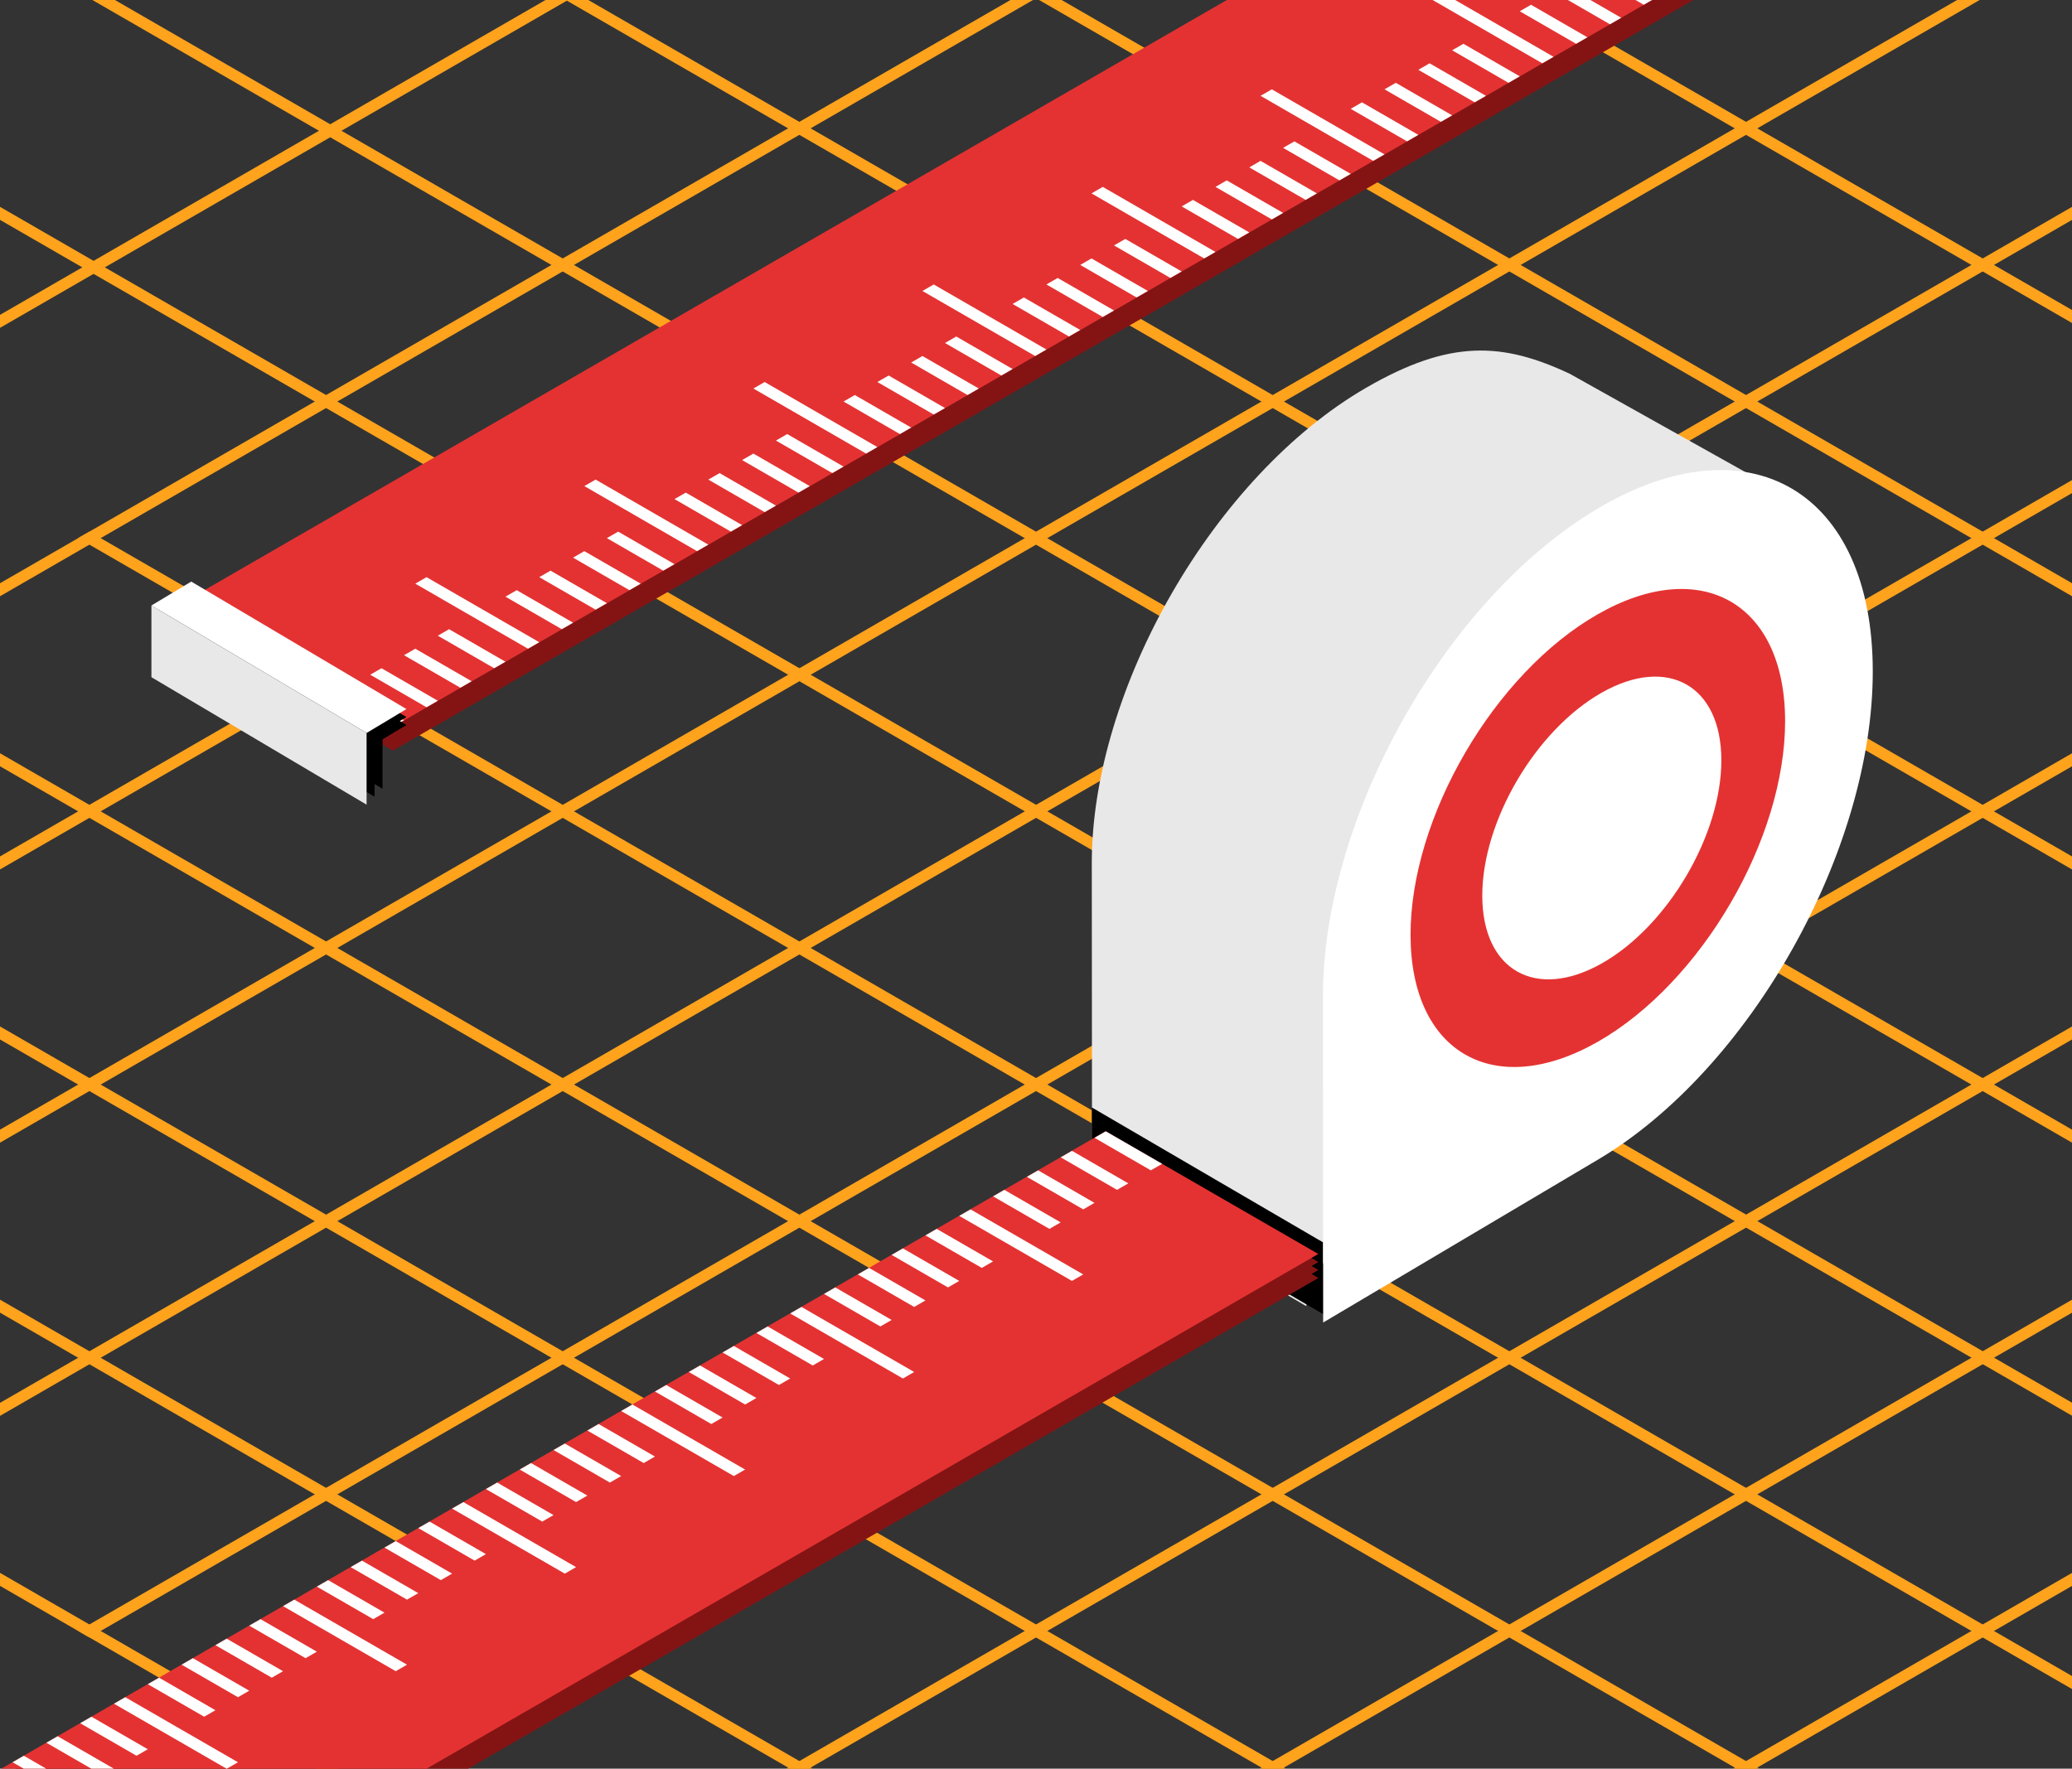 <svg width="260" height="222" viewBox="0 0 260 222" fill="none" xmlns="http://www.w3.org/2000/svg">
<rect x="0" y="0" width="260" height="222" fill="#333333" stroke="none"/>
<g clip-path="url(#clip0)">
<rect width="1.633" height="310.262" transform="matrix(0.866 0.5 -0.866 0.5 159.701 -19)" fill="#FFA31C"/>
<rect width="1.633" height="310.262" transform="matrix(0.866 0.5 -0.866 0.5 260.701 -111)" fill="#FFA31C"/>
<rect width="310.262" height="1.633" transform="matrix(0.866 0.5 -0.866 0.5 159.701 -19)" fill="#FFA31C"/>
<rect width="310.262" height="1.633" transform="matrix(0.866 0.5 -0.866 0.5 130.002 -1.855)" fill="#FFA31C"/>
<rect width="364.178" height="1.633" transform="matrix(0.866 0.5 -0.866 0.5 53.61 -11.667)" fill="#FFA31C"/>
<rect width="384.916" height="1.633" transform="matrix(0.866 0.5 -0.866 0.5 5.951 -4.89)" fill="#FFA31C"/>
<path d="M-22.447 13.005L309.607 204.701L308.193 205.517L-23.861 13.822L-22.447 13.005Z" fill="#FFA31C"/>
<rect width="310.262" height="1.633" transform="matrix(0.866 0.5 -0.866 0.5 11.208 66.725)" fill="#FFA31C"/>
<rect width="310.262" height="1.633" transform="matrix(0.866 0.5 -0.866 0.5 -18.49 83.87)" fill="#FFA31C"/>
<rect width="310.262" height="1.633" transform="matrix(0.866 0.5 -0.866 0.5 -48.189 101.014)" fill="#FFA31C"/>
<rect width="310.262" height="1.633" transform="matrix(0.866 0.5 -0.866 0.5 -77.887 118.159)" fill="#FFA31C"/>
<rect width="310.262" height="1.633" transform="matrix(0.866 0.5 -0.866 0.5 -107.586 135.304)" fill="#FFA31C"/>
<rect width="1.633" height="310.262" transform="matrix(0.866 0.5 -0.866 0.5 189.399 -1.855)" fill="#FFA31C"/>
<rect width="1.633" height="353.58" transform="matrix(0.866 0.5 -0.866 0.5 256.613 -6.368)" fill="#FFA31C"/>
<rect width="1.633" height="349.11" transform="matrix(0.866 0.5 -0.866 0.5 282.44 13.012)" fill="#FFA31C"/>
<rect width="1.633" height="310.262" transform="matrix(0.866 0.5 -0.866 0.5 278.495 49.58)" fill="#FFA31C"/>
<rect width="1.633" height="310.262" transform="matrix(0.866 0.5 -0.866 0.5 308.193 66.725)" fill="#FFA31C"/>
<rect width="1.633" height="310.262" transform="matrix(0.866 0.5 -0.866 0.5 337.892 83.87)" fill="#FFA31C"/>
<rect width="1.633" height="310.262" transform="matrix(0.866 0.5 -0.866 0.5 367.59 101.015)" fill="#FFA31C"/>
<rect width="1.633" height="310.262" transform="matrix(0.866 0.5 -0.866 0.5 397.289 118.16)" fill="#FFA31C"/>
<rect width="1.633" height="310.262" transform="matrix(0.866 0.5 -0.866 0.5 426.987 135.304)" fill="#FFA31C"/>
<path fill-rule="evenodd" clip-rule="evenodd" d="M343.439 -75.595L49.282 94.221L22.598 78.816L23.464 78.316L22.598 77.816L23.464 77.316L22.598 76.816L316.754 -93L343.439 -77.595L342.573 -77.095L343.439 -76.595L342.573 -76.095L343.439 -75.595Z" fill="#841414"/>
<rect width="339.655" height="30.812" transform="matrix(-0.866 0.5 -0.866 -0.5 343.439 -78.595)" fill="#E43232"/>
<rect width="1.633" height="8.165" transform="matrix(-0.866 0.5 -0.866 -0.5 50.697 90.405)" fill="white"/>
<rect width="1.633" height="8.165" transform="matrix(-0.866 0.5 -0.866 -0.5 199.189 4.68)" fill="white"/>
<rect width="1.633" height="8.165" transform="matrix(-0.866 0.5 -0.866 -0.5 54.939 87.956)" fill="white"/>
<rect width="1.633" height="8.165" transform="matrix(-0.866 0.5 -0.866 -0.5 203.432 2.231)" fill="white"/>
<rect width="1.633" height="8.165" transform="matrix(-0.866 0.5 -0.866 -0.5 59.182 85.506)" fill="white"/>
<rect width="1.633" height="8.165" transform="matrix(-0.866 0.5 -0.866 -0.5 207.674 -0.218)" fill="white"/>
<rect width="1.633" height="8.165" transform="matrix(-0.866 0.5 -0.866 -0.5 63.424 83.057)" fill="white"/>
<rect width="1.633" height="16.33" transform="matrix(-0.866 0.5 -0.866 -0.5 67.667 80.608)" fill="white"/>
<rect width="1.633" height="8.165" transform="matrix(-0.866 0.5 -0.866 -0.5 71.91 78.159)" fill="white"/>
<rect width="1.633" height="8.165" transform="matrix(-0.866 0.5 -0.866 -0.5 76.152 75.709)" fill="white"/>
<rect width="1.633" height="8.165" transform="matrix(-0.866 0.5 -0.866 -0.5 80.395 73.26)" fill="white"/>
<rect width="1.633" height="8.165" transform="matrix(-0.866 0.5 -0.866 -0.5 84.638 70.811)" fill="white"/>
<rect width="1.633" height="16.33" transform="matrix(-0.866 0.5 -0.866 -0.5 88.88 68.361)" fill="white"/>
<rect width="1.633" height="8.165" transform="matrix(-0.866 0.5 -0.866 -0.5 93.123 65.912)" fill="white"/>
<rect width="1.633" height="8.165" transform="matrix(-0.866 0.5 -0.866 -0.5 97.366 63.463)" fill="white"/>
<rect width="1.633" height="8.165" transform="matrix(-0.866 0.5 -0.866 -0.5 101.608 61.014)" fill="white"/>
<rect width="1.633" height="8.165" transform="matrix(-0.866 0.5 -0.866 -0.5 105.851 58.564)" fill="white"/>
<rect width="1.633" height="16.33" transform="matrix(-0.866 0.5 -0.866 -0.5 110.094 56.115)" fill="white"/>
<rect width="1.633" height="8.165" transform="matrix(-0.866 0.5 -0.866 -0.5 114.336 53.666)" fill="white"/>
<rect width="1.633" height="8.165" transform="matrix(-0.866 0.5 -0.866 -0.5 118.579 51.216)" fill="white"/>
<rect width="1.633" height="8.165" transform="matrix(-0.866 0.5 -0.866 -0.5 122.821 48.767)" fill="white"/>
<rect width="1.633" height="8.165" transform="matrix(-0.866 0.5 -0.866 -0.5 127.064 46.318)" fill="white"/>
<rect width="1.633" height="16.33" transform="matrix(-0.866 0.5 -0.866 -0.5 131.307 43.869)" fill="white"/>
<rect width="1.633" height="8.165" transform="matrix(-0.866 0.5 -0.866 -0.5 135.549 41.419)" fill="white"/>
<rect width="1.633" height="8.165" transform="matrix(-0.866 0.5 -0.866 -0.5 139.792 38.97)" fill="white"/>
<rect width="1.633" height="8.165" transform="matrix(-0.866 0.5 -0.866 -0.5 144.035 36.521)" fill="white"/>
<rect width="1.633" height="8.165" transform="matrix(-0.866 0.5 -0.866 -0.5 148.277 34.072)" fill="white"/>
<rect width="1.633" height="16.33" transform="matrix(-0.866 0.5 -0.866 -0.5 152.52 31.622)" fill="white"/>
<rect width="1.633" height="8.165" transform="matrix(-0.866 0.5 -0.866 -0.5 156.763 29.173)" fill="white"/>
<rect width="1.633" height="8.165" transform="matrix(-0.866 0.5 -0.866 -0.5 161.005 26.724)" fill="white"/>
<rect width="1.633" height="8.165" transform="matrix(-0.866 0.5 -0.866 -0.5 165.248 24.274)" fill="white"/>
<rect width="1.633" height="8.165" transform="matrix(-0.866 0.5 -0.866 -0.5 169.491 21.825)" fill="white"/>
<rect width="1.633" height="16.33" transform="matrix(-0.866 0.5 -0.866 -0.5 173.733 19.376)" fill="white"/>
<rect width="1.633" height="8.165" transform="matrix(-0.866 0.5 -0.866 -0.5 177.976 16.927)" fill="white"/>
<rect width="1.633" height="8.165" transform="matrix(-0.866 0.5 -0.866 -0.5 182.218 14.477)" fill="white"/>
<rect width="1.633" height="8.165" transform="matrix(-0.866 0.5 -0.866 -0.5 186.461 12.028)" fill="white"/>
<rect width="1.633" height="8.165" transform="matrix(-0.866 0.5 -0.866 -0.5 190.704 9.579)" fill="white"/>
<rect width="1.633" height="16.33" transform="matrix(-0.866 0.5 -0.866 -0.5 194.946 7.13)" fill="white"/>
<path fill-rule="evenodd" clip-rule="evenodd" d="M24 74L51 90L50.161 90.503L51 91L48 92.8V99L47 98.407V100L20 84V78.593L19 78L19.838 77.497L19 77L20 76.4V76L20.335 76.199L21 75.8V75L21.671 75.397L24 74Z" fill="black"/>
<path d="M51 89L24 73L19 76L46 92L51 89Z" fill="white"/>
<path d="M19 85V76L46 92V101L19 85Z" fill="#E8E8E8"/>
<path d="M137.351 147.999L137.033 148.182L137 108.382C136.982 86.4 152.412 59.657 171.464 48.649C181.94 42.596 188.5 42.927 197 46.927L222 60.927L217.99 64.87L200.625 92.997C197.279 100.998 192.548 108.681 186.944 115.157L176.911 131.408L163.885 163.927L137.334 148.418C137.34 148.279 137.345 148.14 137.351 147.999Z" fill="#E8E8E8"/>
<path d="M235 84.238C235.018 106.798 219.587 134.245 200.533 145.543C190.546 151.465 174.57 160.939 166.033 166C166.026 156.314 166.009 135.887 166 125.151C165.982 102.591 181.413 75.144 200.467 63.846C219.52 52.548 234.982 61.678 235 84.238Z" fill="white"/>
<path d="M224 90.497C224.013 105.308 213.501 123.328 200.523 130.746C187.544 138.163 177.013 132.169 177 117.358C176.987 102.546 187.499 84.526 200.477 77.109C213.456 69.691 223.987 75.685 224 90.497Z" fill="#E43232"/>
<path d="M216 95.421C216.008 104.802 209.299 116.214 201.015 120.912C192.73 125.61 186.008 121.814 186 112.433C185.992 103.053 192.701 91.64 200.985 86.942C209.27 82.244 215.992 86.041 216 95.421Z" fill="white"/>
<path d="M137 148V139L166 155.927V164.927L137 148Z" fill="black"/>
<path fill-rule="evenodd" clip-rule="evenodd" d="M-155.402 312.817L138.755 143L165.439 158.405L164.573 158.905L165.439 159.405L164.573 159.905L165.439 160.405L-128.717 330.221L-155.402 314.817L-154.535 314.316L-155.402 313.817L-154.535 313.317L-155.402 312.817Z" fill="#841414"/>
<rect width="339.655" height="30.812" transform="matrix(0.866 -0.5 0.866 0.5 -155.402 311.817)" fill="#E43232"/>
<rect width="1.633" height="8.165" transform="matrix(0.866 -0.5 0.866 0.5 137.341 142.816)" fill="white"/>
<rect width="1.633" height="8.165" transform="matrix(0.866 -0.5 0.866 0.5 133.098 145.266)" fill="white"/>
<rect width="1.633" height="8.165" transform="matrix(0.866 -0.5 0.866 0.5 128.855 147.715)" fill="white"/>
<rect width="1.633" height="8.165" transform="matrix(0.866 -0.5 0.866 0.5 124.613 150.164)" fill="white"/>
<rect width="1.633" height="16.33" transform="matrix(0.866 -0.5 0.866 0.5 120.37 152.614)" fill="white"/>
<rect width="1.633" height="8.165" transform="matrix(0.866 -0.5 0.866 0.5 116.127 155.063)" fill="white"/>
<rect width="1.633" height="8.165" transform="matrix(0.866 -0.5 0.866 0.5 111.885 157.512)" fill="white"/>
<rect width="1.633" height="8.165" transform="matrix(0.866 -0.5 0.866 0.5 107.642 159.961)" fill="white"/>
<rect width="1.633" height="8.165" transform="matrix(0.866 -0.5 0.866 0.5 103.399 162.411)" fill="white"/>
<rect width="1.633" height="16.33" transform="matrix(0.866 -0.5 0.866 0.5 99.157 164.86)" fill="white"/>
<rect width="1.633" height="8.165" transform="matrix(0.866 -0.5 0.866 0.5 94.914 167.309)" fill="white"/>
<rect width="1.633" height="8.165" transform="matrix(0.866 -0.5 0.866 0.5 90.671 169.759)" fill="white"/>
<rect width="1.633" height="8.165" transform="matrix(0.866 -0.5 0.866 0.5 86.429 172.208)" fill="white"/>
<rect width="1.633" height="8.165" transform="matrix(0.866 -0.5 0.866 0.5 82.186 174.657)" fill="white"/>
<rect width="1.633" height="16.33" transform="matrix(0.866 -0.5 0.866 0.5 77.943 177.106)" fill="white"/>
<rect width="1.633" height="8.165" transform="matrix(0.866 -0.5 0.866 0.5 73.701 179.556)" fill="white"/>
<rect width="1.633" height="8.165" transform="matrix(0.866 -0.5 0.866 0.5 69.459 182.005)" fill="white"/>
<rect width="1.633" height="8.165" transform="matrix(0.866 -0.5 0.866 0.5 65.216 184.454)" fill="white"/>
<rect width="1.633" height="8.165" transform="matrix(0.866 -0.5 0.866 0.5 60.973 186.903)" fill="white"/>
<rect width="1.633" height="16.33" transform="matrix(0.866 -0.5 0.866 0.5 56.73 189.353)" fill="white"/>
<rect width="1.633" height="8.165" transform="matrix(0.866 -0.5 0.866 0.5 52.488 191.802)" fill="white"/>
<rect width="1.633" height="8.165" transform="matrix(0.866 -0.5 0.866 0.5 48.245 194.251)" fill="white"/>
<rect width="1.633" height="8.165" transform="matrix(0.866 -0.5 0.866 0.5 44.002 196.701)" fill="white"/>
<rect width="1.633" height="8.165" transform="matrix(0.866 -0.5 0.866 0.5 39.76 199.15)" fill="white"/>
<rect width="1.633" height="16.33" transform="matrix(0.866 -0.5 0.866 0.5 35.517 201.599)" fill="white"/>
<rect width="1.633" height="8.165" transform="matrix(0.866 -0.5 0.866 0.5 31.274 204.048)" fill="white"/>
<rect width="1.633" height="8.165" transform="matrix(0.866 -0.5 0.866 0.5 27.032 206.498)" fill="white"/>
<rect width="1.633" height="8.165" transform="matrix(0.866 -0.5 0.866 0.5 22.789 208.947)" fill="white"/>
<rect width="1.633" height="8.165" transform="matrix(0.866 -0.5 0.866 0.5 18.546 211.396)" fill="white"/>
<rect width="1.633" height="16.33" transform="matrix(0.866 -0.5 0.866 0.5 14.304 213.846)" fill="white"/>
<rect width="1.633" height="8.165" transform="matrix(0.866 -0.5 0.866 0.5 10.062 216.295)" fill="white"/>
<rect width="1.633" height="8.165" transform="matrix(0.866 -0.5 0.866 0.5 5.819 218.744)" fill="white"/>
<rect width="1.633" height="8.165" transform="matrix(0.866 -0.5 0.866 0.5 1.576 221.193)" fill="white"/>
</g>
<defs>
<clipPath id="clip0">
<rect width="260" height="222" fill="white"/>
</clipPath>
</defs>
</svg>
